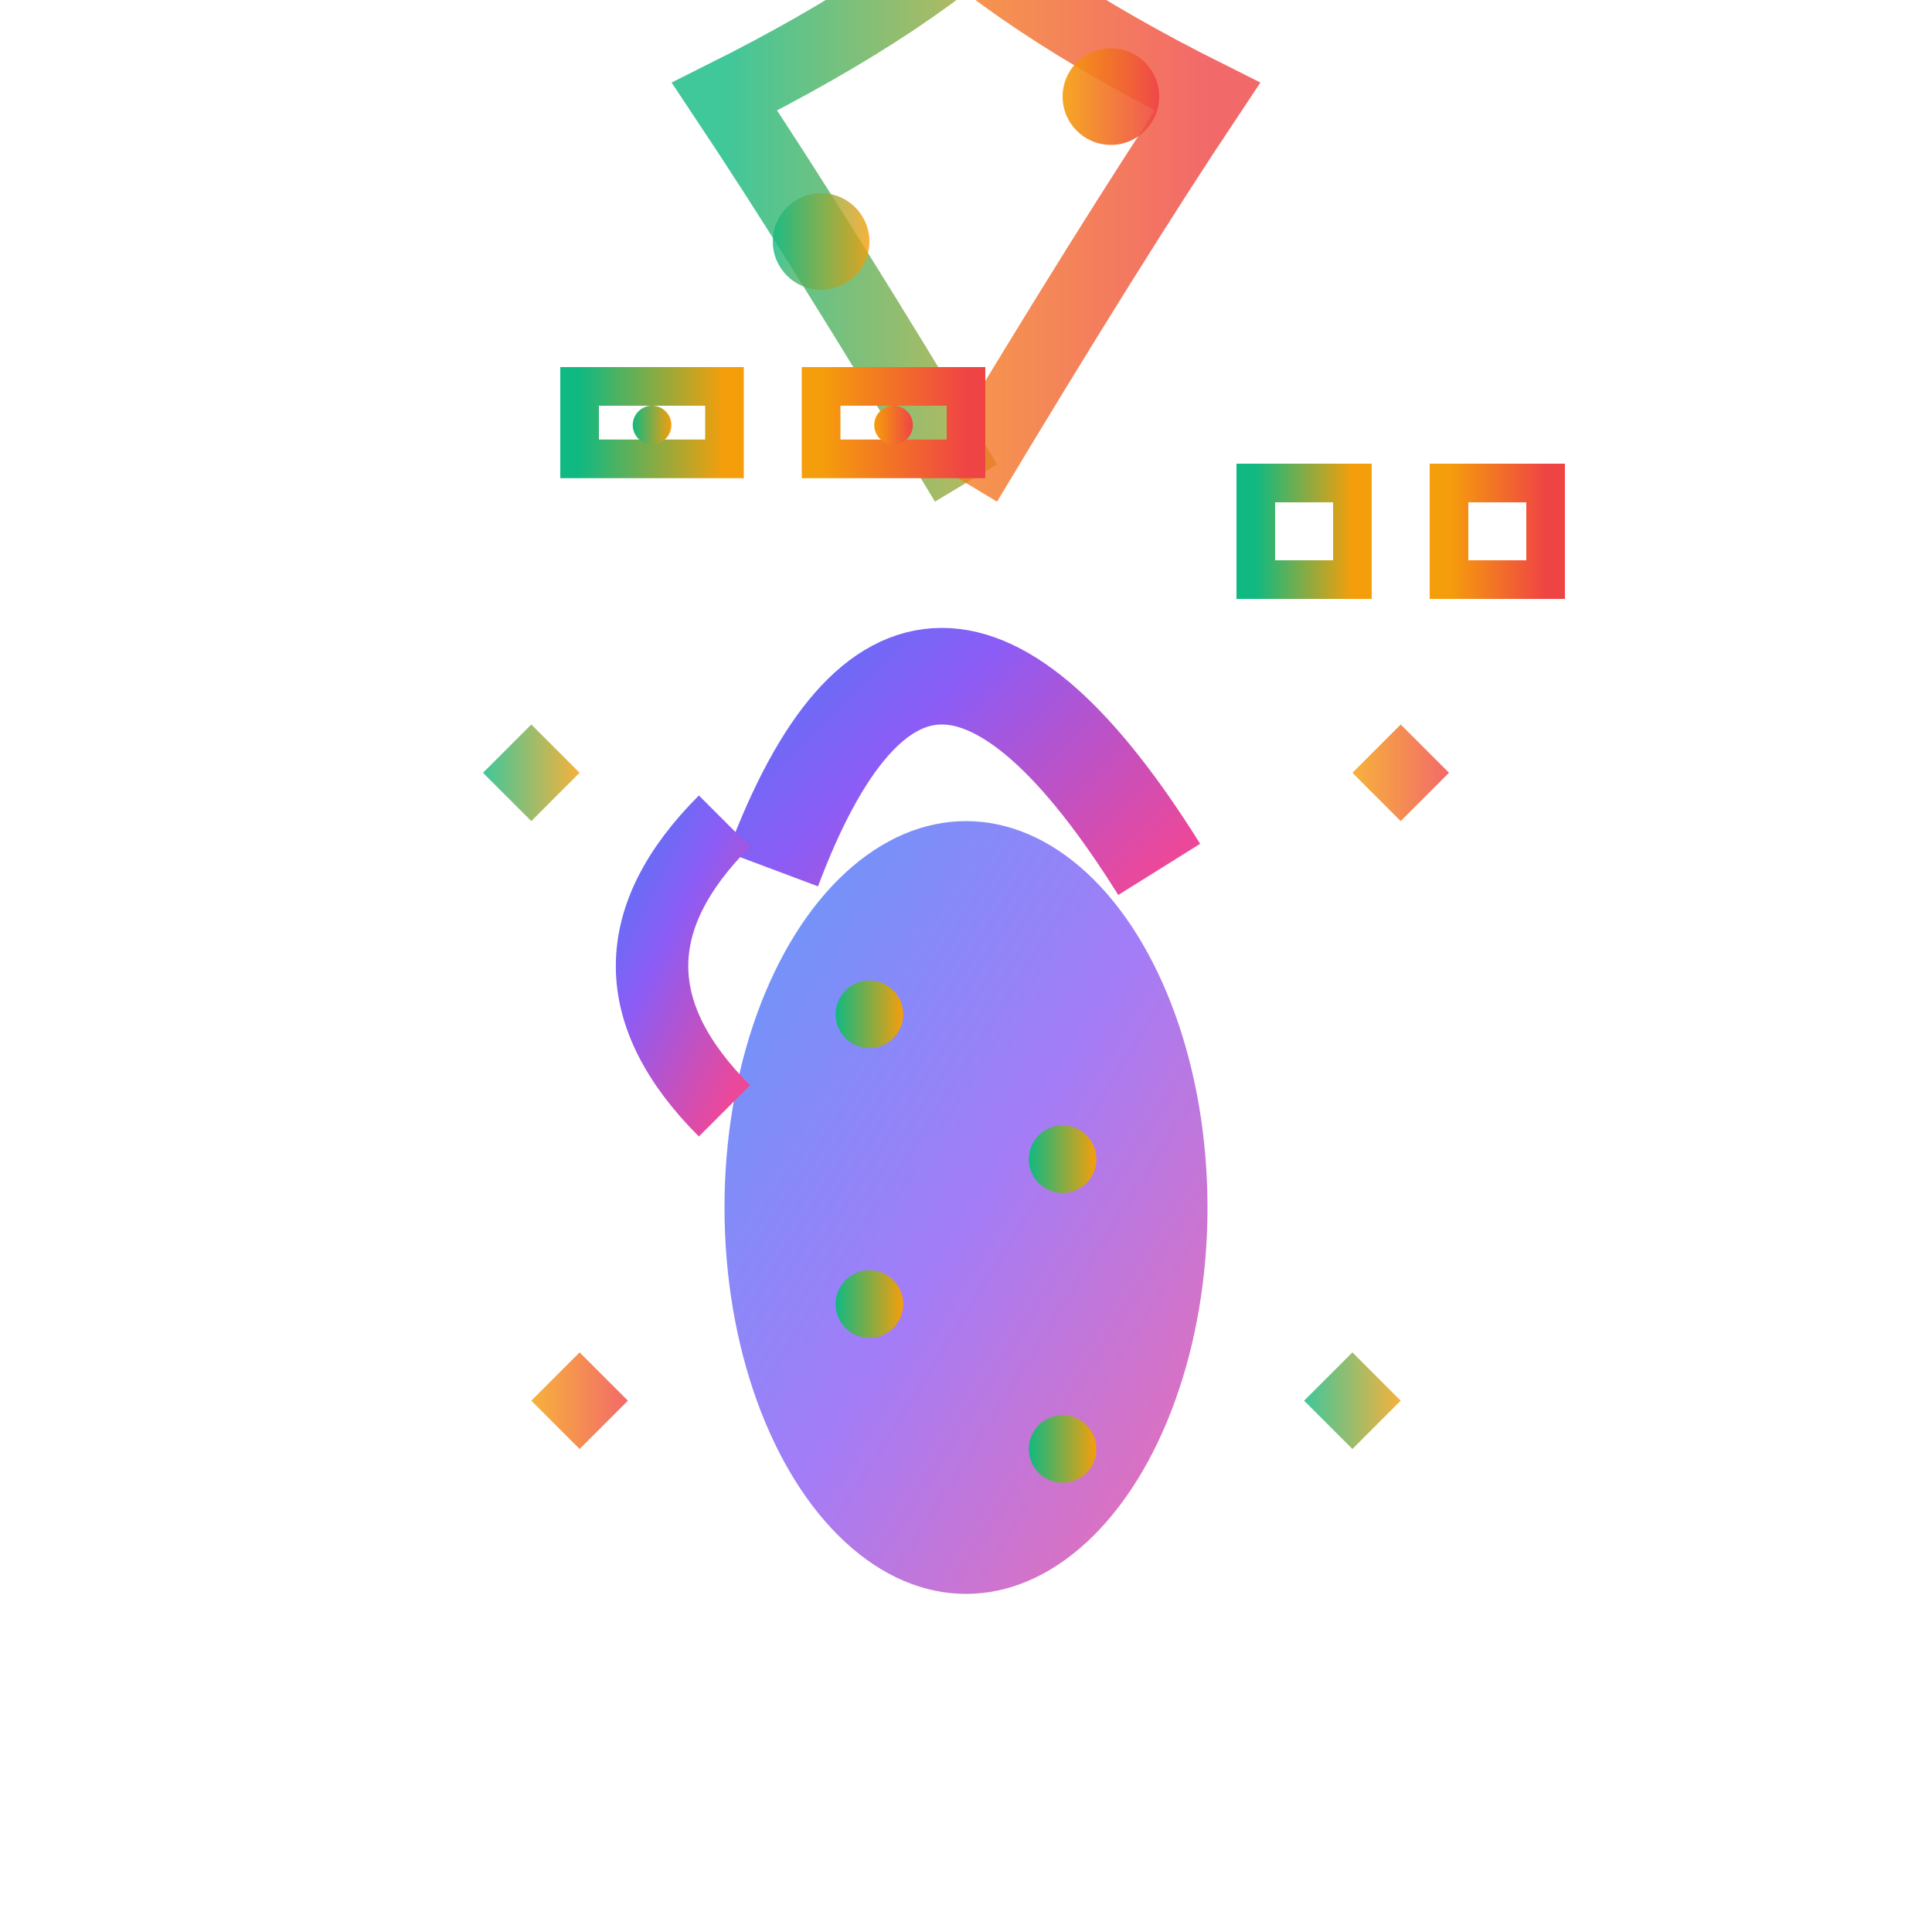 <svg width="40" height="40" viewBox="0 0 40 40" xmlns="http://www.w3.org/2000/svg">
  <defs>
    <linearGradient id="iconLampGradient" x1="0%" y1="0%" x2="100%" y2="100%">
      <stop offset="0%" style="stop-color:#3B82F6;stop-opacity:1" />
      <stop offset="50%" style="stop-color:#8B5CF6;stop-opacity:1" />
      <stop offset="100%" style="stop-color:#EC4899;stop-opacity:1" />
    </linearGradient>
    
    <linearGradient id="iconCircuitGradient" x1="0%" y1="0%" x2="100%" y2="0%">
      <stop offset="0%" style="stop-color:#10B981;stop-opacity:1" />
      <stop offset="100%" style="stop-color:#F59E0B;stop-opacity:1" />
    </linearGradient>
    
    <linearGradient id="iconMagicGradient" x1="0%" y1="0%" x2="100%" y2="0%">
      <stop offset="0%" style="stop-color:#F59E0B;stop-opacity:1" />
      <stop offset="100%" style="stop-color:#EF4444;stop-opacity:1" />
    </linearGradient>
  </defs>
  
  <!-- Circuit Genie Lamp -->
  <g transform="translate(20, 20)">
    <!-- Lamp body -->
    <ellipse cx="0" cy="5" rx="5" ry="8" fill="url(#iconLampGradient)" opacity="0.8"/>
    
    <!-- Circuit lines on lamp -->
    <g stroke="url(#iconCircuitGradient)" stroke-width="0.8" fill="none" opacity="0.7">
      <line x1="-3" y1="1" x2="3" y2="1"/>
      <line x1="-3" y1="4" x2="3" y2="4"/>
      <line x1="-3" y1="7" x2="3" y2="7"/>
      <line x1="-3" y1="10" x2="3" y2="10"/>
    </g>
    
    <!-- Circuit nodes -->
    <circle cx="-2" cy="1" r="0.7" fill="url(#iconCircuitGradient)"/>
    <circle cx="2" cy="4" r="0.7" fill="url(#iconCircuitGradient)"/>
    <circle cx="-2" cy="7" r="0.7" fill="url(#iconCircuitGradient)"/>
    <circle cx="2" cy="10" r="0.7" fill="url(#iconCircuitGradient)"/>
    
    <!-- Lamp spout -->
    <path d="M-4,-2 Q-1,-10 4,-2" stroke="url(#iconLampGradient)" stroke-width="2" fill="none"/>
    
    <!-- Lamp handle -->
    <path d="M-5,3 Q-8,0 -5,-3" stroke="url(#iconLampGradient)" stroke-width="1.5" fill="none"/>
    
    <!-- Magic data smoke -->
    <path d="M0,-10 Q-3,-15 -5,-18 Q-1,-20 1,-22 Q0,-24 3,-26" 
          stroke="url(#iconCircuitGradient)" stroke-width="1.5" fill="none" opacity="0.8"/>
    <path d="M0,-10 Q3,-15 5,-18 Q1,-20 -1,-22 Q0,-20 -3,-26" 
          stroke="url(#iconMagicGradient)" stroke-width="1.5" fill="none" opacity="0.8"/>
    
    <!-- Floating circuit elements -->
    <g transform="translate(-8, -12)">
      <rect x="0" y="0" width="3" height="1.5" fill="none" stroke="url(#iconCircuitGradient)" stroke-width="0.8"/>
      <rect x="5" y="0" width="3" height="1.5" fill="none" stroke="url(#iconMagicGradient)" stroke-width="0.8"/>
      <circle cx="1.5" cy="0.8" r="0.4" fill="url(#iconCircuitGradient)"/>
      <circle cx="6.5" cy="0.8" r="0.4" fill="url(#iconMagicGradient)"/>
    </g>
    
    <g transform="translate(6, -10)">
      <rect x="0" y="0" width="2" height="2" fill="none" stroke="url(#iconCircuitGradient)" stroke-width="0.8"/>
      <rect x="4" y="0" width="2" height="2" fill="none" stroke="url(#iconMagicGradient)" stroke-width="0.8"/>
      <line x1="1" y1="1" x2="5" y2="1" stroke="url(#iconCircuitGradient)" stroke-width="0.6"/>
    </g>
    
    <!-- Data points in smoke -->
    <circle cx="-3" cy="-15" r="1" fill="url(#iconCircuitGradient)" opacity="0.8"/>
    <circle cx="3" cy="-18" r="1" fill="url(#iconMagicGradient)" opacity="0.9"/>
    <circle cx="-1" cy="-22" r="0.8" fill="url(#iconCircuitGradient)" opacity="0.7"/>
    <circle cx="1" cy="-26" r="0.8" fill="url(#iconMagicGradient)" opacity="0.7"/>
    
    <!-- Sparkle effects -->
    <path d="M-9,-5 L-8,-4 L-9,-3 L-10,-4 Z" fill="url(#iconCircuitGradient)" opacity="0.8"/>
    <path d="M9,-5 L10,-4 L9,-3 L8,-4 Z" fill="url(#iconMagicGradient)" opacity="0.8"/>
    <path d="M-8,8 L-7,9 L-8,10 L-9,9 Z" fill="url(#iconMagicGradient)" opacity="0.8"/>
    <path d="M8,8 L9,9 L8,10 L7,9 Z" fill="url(#iconCircuitGradient)" opacity="0.8"/>
  </g>
</svg>